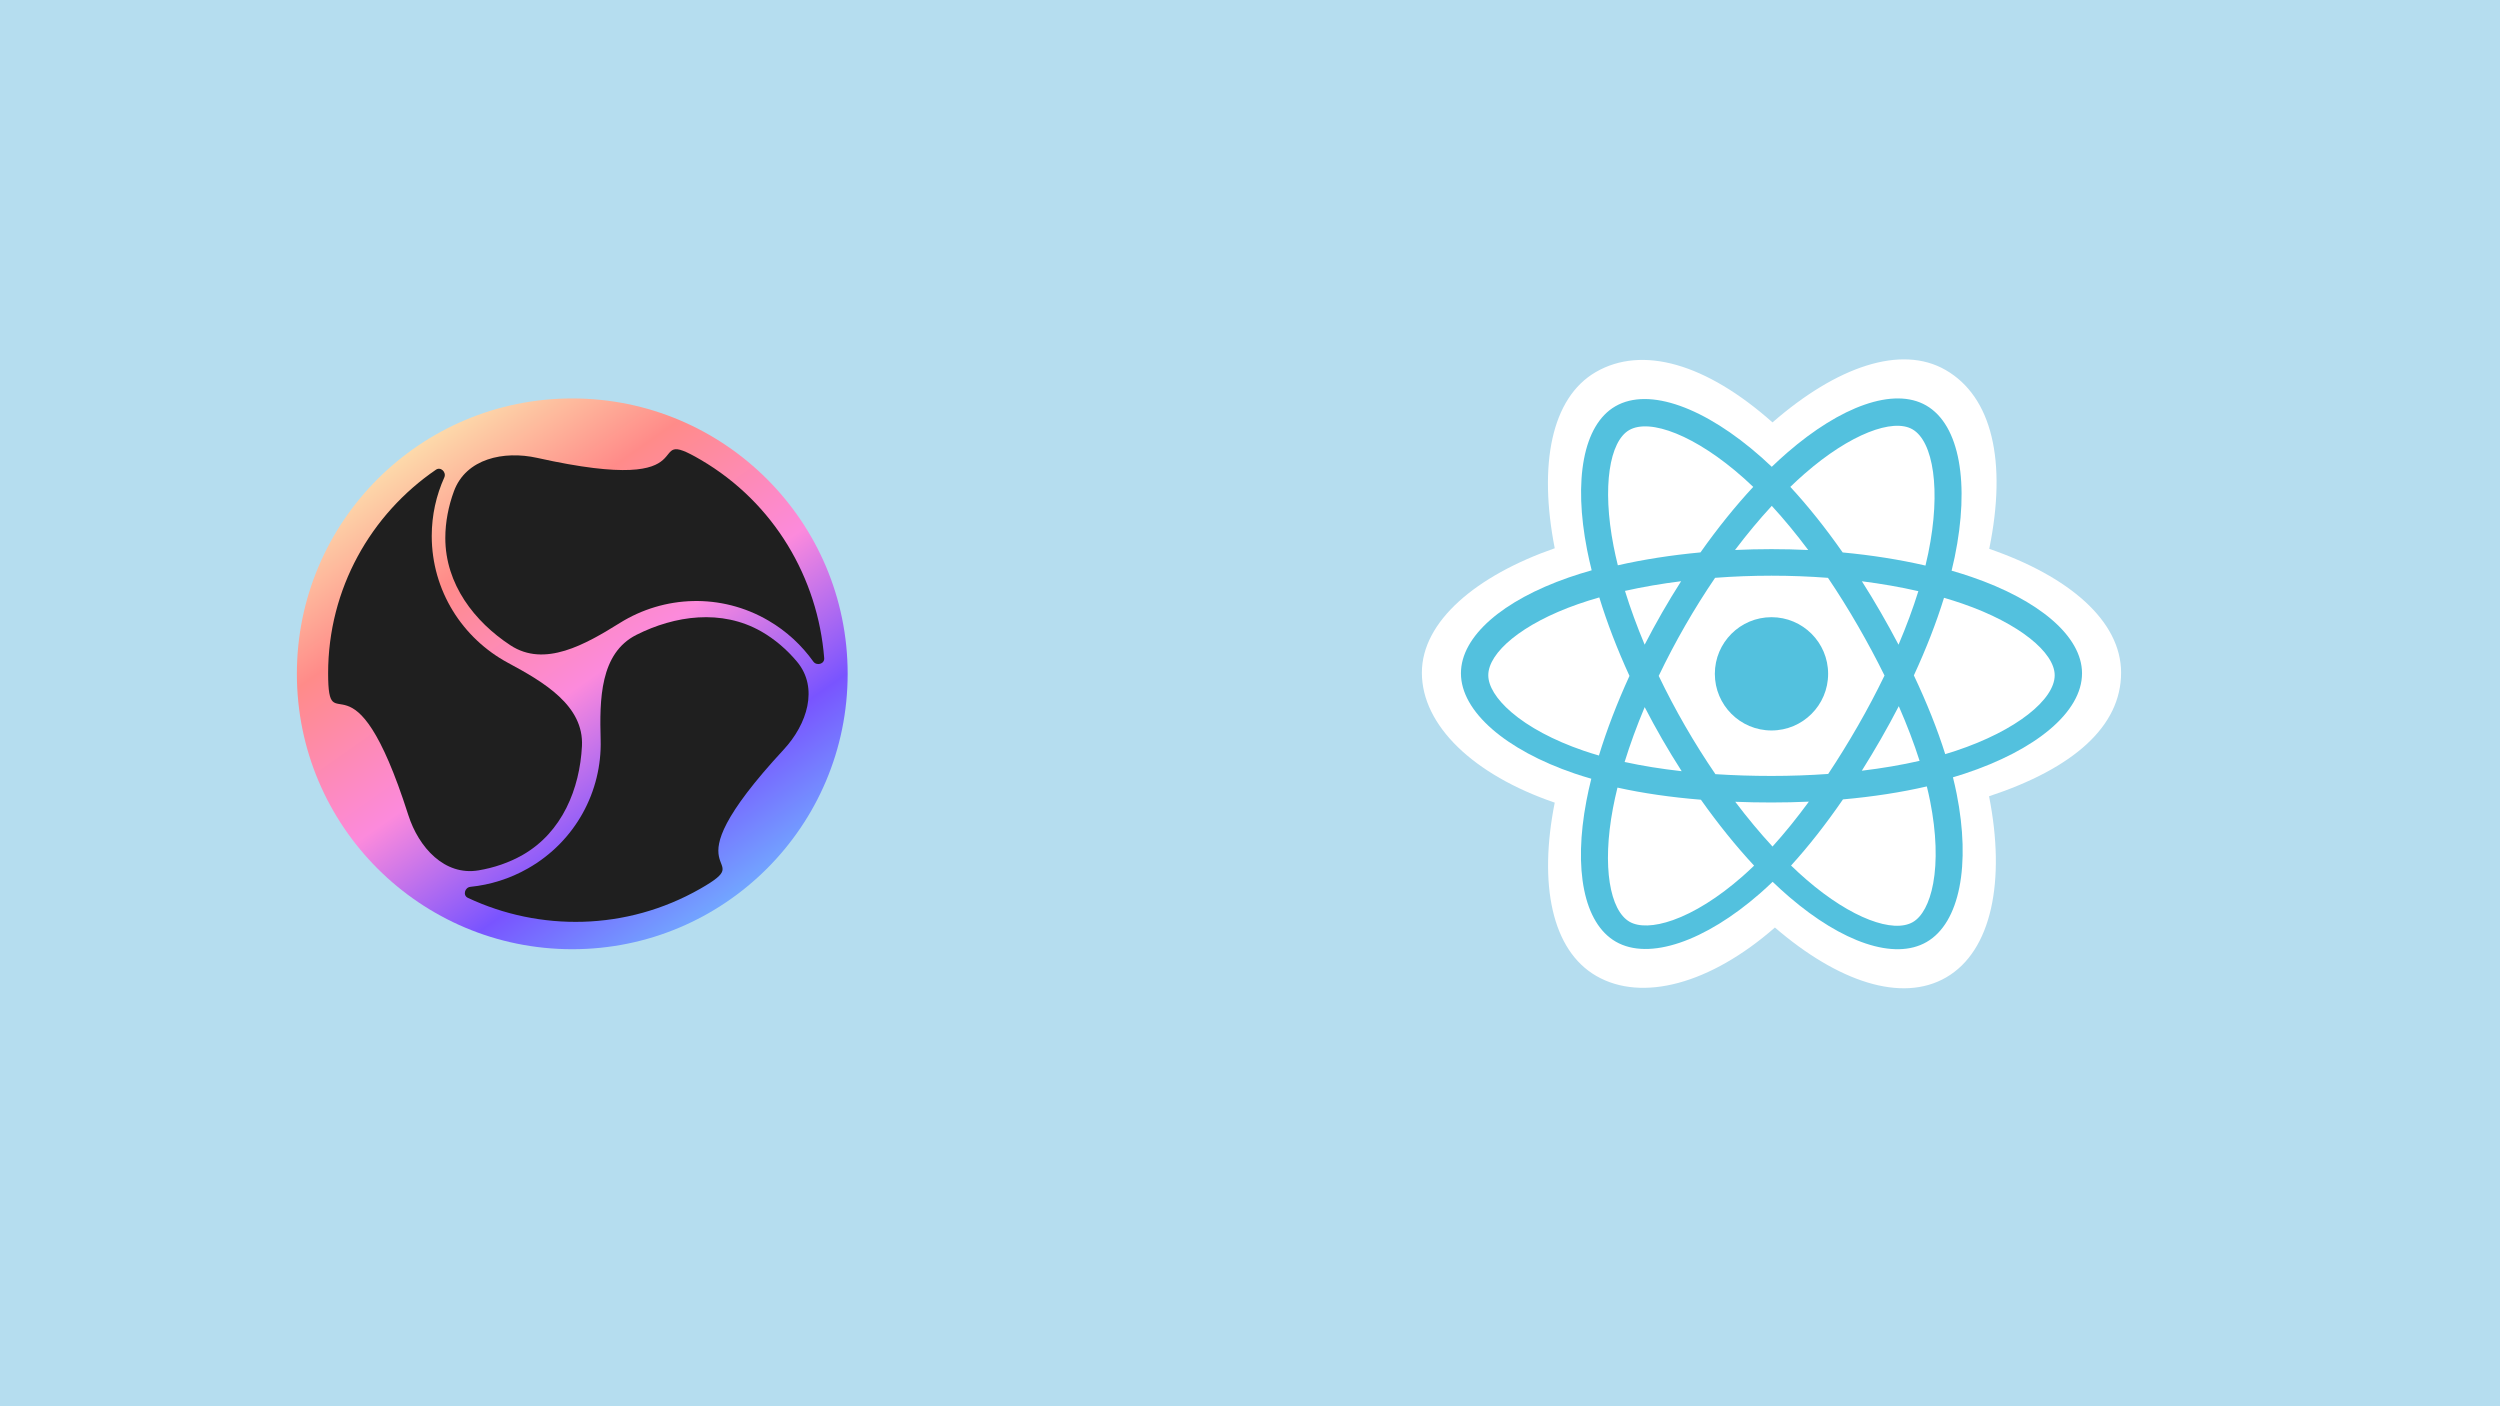 <?xml version="1.0" encoding="UTF-8"?>
<svg width="640px" height="360px" viewBox="0 0 640 360" version="1.1" xmlns="http://www.w3.org/2000/svg" xmlns:xlink="http://www.w3.org/1999/xlink">
    <title>cosmwasm-react</title>
    <defs>
        <linearGradient x1="18.6%" y1="4.2%" x2="82.6%" y2="95.4%" id="linearGradient-1">
            <stop stop-color="#FCECB2" offset="0%"></stop>
            <stop stop-color="#FF8B89" offset="26.042%"></stop>
            <stop stop-color="#FC8ADC" offset="52.083%"></stop>
            <stop stop-color="#7954FF" offset="75.521%"></stop>
            <stop stop-color="#70BCFF" offset="100%"></stop>
        </linearGradient>
    </defs>
    <g id="Page-1" stroke="none" stroke-width="1" fill="none" fill-rule="evenodd">
        <g id="Desktop-HD" transform="translate(-34, -38)">
            <g id="cosmwasm-react" transform="translate(34, 38)">
                <rect id="Rectangle" fill="#B5DDEF" x="0" y="0" width="640" height="360"></rect>
                <g id="Group-Copy" transform="translate(76, 102)" fill-rule="nonzero">
                    <circle id="Oval" fill="url(#linearGradient-1)" cx="70.5" cy="70.5" r="70.5"></circle>
                    <path d="M57.834,116.843 C67.963,111.032 72.421,99.88 72.98,89.007 C73.513,78.643 63.221,72.618 54.036,67.679 C42.428,61.436 34.526,49.23 34.526,35.219 C34.526,29.884 35.676,24.812 37.739,20.23 C38.342,18.889 36.825,17.409 35.608,18.242 C18.935,29.646 8,48.729 8,70.36 C8,88.972 14.216,61.847 28.523,106.639 C31.184,114.971 37.822,122.266 46.499,120.815 C50.409,120.161 54.332,118.851 57.834,116.843 Z" id="Path" fill="#1F1F1F"></path>
                    <path d="M38,35.728 C38,47.574 45.487,57.168 54.679,63.2 C63.44,68.949 73.831,62.994 82.723,57.455 C93.962,50.456 108.543,49.746 120.747,56.887 C125.394,59.606 129.238,63.2 132.198,67.344 C133.064,68.557 135.112,67.981 134.995,66.489 C133.392,46.053 122.233,26.736 103.391,15.711 C87.178,6.225 107.7,25.502 61.535,15.221 C52.946,13.308 43.276,15.412 40.204,23.762 C38.82,27.524 38,31.633 38,35.728 Z" id="Path" fill="#1F1F1F"></path>
                    <path d="M118.866,59.642 C108.701,53.85 96.709,55.585 86.917,60.525 C77.584,65.233 77.478,77.062 77.766,87.402 C78.129,100.469 71.417,113.33 59.162,120.313 C54.495,122.972 49.481,124.513 44.438,125.028 C42.962,125.178 42.428,127.217 43.768,127.846 C62.109,136.462 84.289,136.33 103.211,125.549 C119.491,116.273 92.645,124.461 124.648,89.866 C130.601,83.431 133.651,74.103 128.028,67.384 C125.494,64.356 122.38,61.644 118.866,59.642 Z" id="Path" fill="#1F1F1F"></path>
                </g>
                <g id="react-seeklogo.com-copy" transform="translate(363.773, 92.641)" fill-rule="nonzero">
                    <path d="M0.227,79.57 C0.227,93.093 13.427,105.718 34.238,112.834 C30.082,133.764 33.493,150.633 44.886,157.206 C56.597,163.962 74.043,159.286 90.602,144.806 C106.743,158.701 123.056,164.17 134.439,157.578 C146.138,150.802 149.697,132.789 145.426,111.206 C167.102,104.036 179.227,93.271 179.227,79.57 C179.227,66.36 166.002,54.932 145.472,47.862 C150.069,25.387 146.174,8.927 134.309,2.082 C122.87,-4.517 106.368,1.235 89.989,15.494 C72.95,0.359 56.61,-4.262 44.757,2.602 C33.329,9.22 30.068,26.396 34.238,47.713 C14.129,54.727 0.227,66.413 0.227,79.57 Z" id="Path" fill="#FFFFFF"></path>
                    <path d="M140.956,55.06 C139.307,54.494 137.598,53.959 135.838,53.452 C136.127,52.276 136.393,51.114 136.629,49.973 C140.503,31.227 137.97,16.126 129.32,11.154 C121.025,6.386 107.46,11.357 93.759,23.241 C92.442,24.384 91.121,25.593 89.8,26.861 C88.92,26.022 88.042,25.212 87.166,24.436 C72.807,11.729 58.415,6.374 49.773,11.361 C41.486,16.142 39.032,30.339 42.52,48.105 C42.857,49.821 43.251,51.573 43.696,53.355 C41.659,53.931 39.692,54.545 37.811,55.199 C20.977,61.048 10.227,70.216 10.227,79.726 C10.227,89.547 21.767,99.398 39.301,105.372 C40.685,105.843 42.12,106.289 43.6,106.712 C43.12,108.639 42.702,110.527 42.351,112.369 C39.026,129.826 41.623,143.687 49.888,148.438 C58.424,153.345 72.751,148.302 86.702,136.147 C87.805,135.186 88.911,134.167 90.02,133.099 C91.457,134.478 92.891,135.784 94.318,137.008 C107.831,148.598 121.178,153.278 129.435,148.514 C137.963,143.593 140.734,128.702 137.136,110.586 C136.861,109.202 136.541,107.788 136.182,106.35 C137.188,106.053 138.176,105.747 139.139,105.429 C157.367,99.41 169.227,89.678 169.227,79.726 C169.227,70.182 158.129,60.952 140.956,55.06 L140.956,55.06 L140.956,55.06 Z" id="Path" fill="#53C1DE"></path>
                    <path d="M136.868,99.581 C136.001,99.869 135.112,100.147 134.205,100.417 C132.199,94.042 129.491,87.263 126.177,80.259 C129.339,73.422 131.942,66.73 133.893,60.397 C135.515,60.868 137.089,61.364 138.606,61.889 C153.277,66.957 162.227,74.452 162.227,80.226 C162.227,86.377 152.561,94.362 136.868,99.581 L136.868,99.581 L136.868,99.581 Z M130.356,112.53 C131.943,120.573 132.17,127.845 131.119,133.53 C130.174,138.638 128.275,142.044 125.927,143.408 C120.931,146.31 110.246,142.537 98.722,132.586 C97.401,131.445 96.071,130.227 94.736,128.937 C99.203,124.034 103.668,118.334 108.026,112.003 C115.69,111.32 122.931,110.204 129.498,108.681 C129.822,109.99 130.109,111.274 130.356,112.53 L130.356,112.53 L130.356,112.53 Z M64.506,142.906 C59.624,144.636 55.736,144.686 53.386,143.326 C48.385,140.431 46.306,129.257 49.142,114.268 C49.466,112.551 49.853,110.788 50.299,108.985 C56.793,110.427 63.982,111.464 71.664,112.089 C76.051,118.284 80.645,123.978 85.275,128.964 C84.263,129.944 83.256,130.877 82.254,131.756 C76.102,137.152 69.938,140.98 64.506,142.906 L64.506,142.906 L64.506,142.906 Z M41.636,99.543 C33.905,96.891 27.52,93.445 23.144,89.684 C19.212,86.304 17.227,82.949 17.227,80.226 C17.227,74.432 25.834,67.042 40.189,62.02 C41.931,61.41 43.754,60.836 45.646,60.296 C47.63,66.773 50.233,73.544 53.373,80.392 C50.192,87.341 47.553,94.22 45.549,100.773 C44.2,100.384 42.893,99.974 41.636,99.543 L41.636,99.543 L41.636,99.543 Z M49.302,47.173 C46.322,31.891 48.301,20.363 53.281,17.47 C58.585,14.388 70.314,18.782 82.676,29.798 C83.466,30.502 84.259,31.239 85.055,32.001 C80.448,36.965 75.896,42.617 71.548,48.775 C64.092,49.469 56.954,50.583 50.392,52.075 C49.979,50.409 49.614,48.773 49.302,47.173 L49.302,47.173 L49.302,47.173 Z M117.691,64.12 C116.123,61.401 114.512,58.746 112.87,56.163 C117.929,56.805 122.775,57.657 127.327,58.699 C125.96,63.094 124.257,67.69 122.252,72.4 C120.814,69.66 119.293,66.897 117.691,64.12 L117.691,64.12 L117.691,64.12 Z M89.802,36.859 C92.926,40.256 96.055,44.048 99.132,48.163 C96.031,48.016 92.892,47.939 89.727,47.939 C86.591,47.939 83.475,48.014 80.393,48.158 C83.474,44.082 86.629,40.295 89.802,36.859 L89.802,36.859 L89.802,36.859 Z M61.735,64.167 C60.168,66.895 58.675,69.642 57.259,72.395 C55.287,67.701 53.599,63.085 52.221,58.627 C56.745,57.611 61.568,56.781 66.595,56.151 C64.93,58.758 63.306,61.432 61.735,64.167 L61.735,64.167 L61.735,64.167 Z M66.74,104.786 C61.546,104.205 56.65,103.417 52.128,102.429 C53.528,97.892 55.253,93.177 57.267,88.382 C58.686,91.133 60.185,93.882 61.761,96.615 L61.762,96.615 C63.368,99.399 65.032,102.126 66.74,104.786 L66.74,104.786 L66.74,104.786 Z M89.99,124.073 C86.78,120.597 83.578,116.752 80.45,112.616 C83.486,112.735 86.581,112.796 89.727,112.796 C92.958,112.796 96.153,112.723 99.297,112.583 C96.21,116.793 93.093,120.644 89.99,124.073 L89.99,124.073 L89.99,124.073 Z M122.317,88.137 C124.436,92.985 126.223,97.675 127.641,102.134 C123.044,103.187 118.081,104.034 112.852,104.664 C114.497,102.047 116.122,99.346 117.718,96.568 C119.334,93.757 120.867,90.942 122.317,88.137 L122.317,88.137 L122.317,88.137 Z M111.852,93.172 C109.373,97.485 106.829,101.602 104.246,105.488 C99.541,105.825 94.681,105.999 89.727,105.999 C84.793,105.999 79.994,105.845 75.372,105.544 C72.685,101.607 70.085,97.478 67.623,93.209 L67.623,93.209 C65.167,88.952 62.907,84.659 60.858,80.389 C62.906,76.11 65.161,71.812 67.603,67.562 L67.602,67.563 C70.051,63.302 72.627,59.193 75.29,55.281 C80.005,54.923 84.84,54.737 89.726,54.737 L89.727,54.737 C94.635,54.737 99.476,54.925 104.19,55.285 C106.812,59.169 109.371,63.265 111.829,67.526 C114.315,71.836 116.599,76.105 118.664,80.293 C116.605,84.552 114.327,88.865 111.852,93.172 L111.852,93.172 L111.852,93.172 Z M125.824,17.268 C131.133,20.34 133.197,32.732 129.862,48.982 C129.649,50.019 129.409,51.075 129.149,52.145 C122.571,50.622 115.429,49.489 107.95,48.785 C103.594,42.559 99.079,36.899 94.548,31.998 C95.766,30.822 96.983,29.701 98.194,28.642 C109.899,18.419 120.839,14.383 125.824,17.268 L125.824,17.268 L125.824,17.268 Z" id="Shape" fill="#FFFFFF"></path>
                    <path d="M89.727,65.359 C97.735,65.359 104.227,71.851 104.227,79.859 C104.227,87.867 97.735,94.359 89.727,94.359 C81.719,94.359 75.227,87.867 75.227,79.859 C75.227,71.851 81.719,65.359 89.727,65.359" id="Path" fill="#53C1DE"></path>
                </g>
            </g>
        </g>
    </g>
</svg>